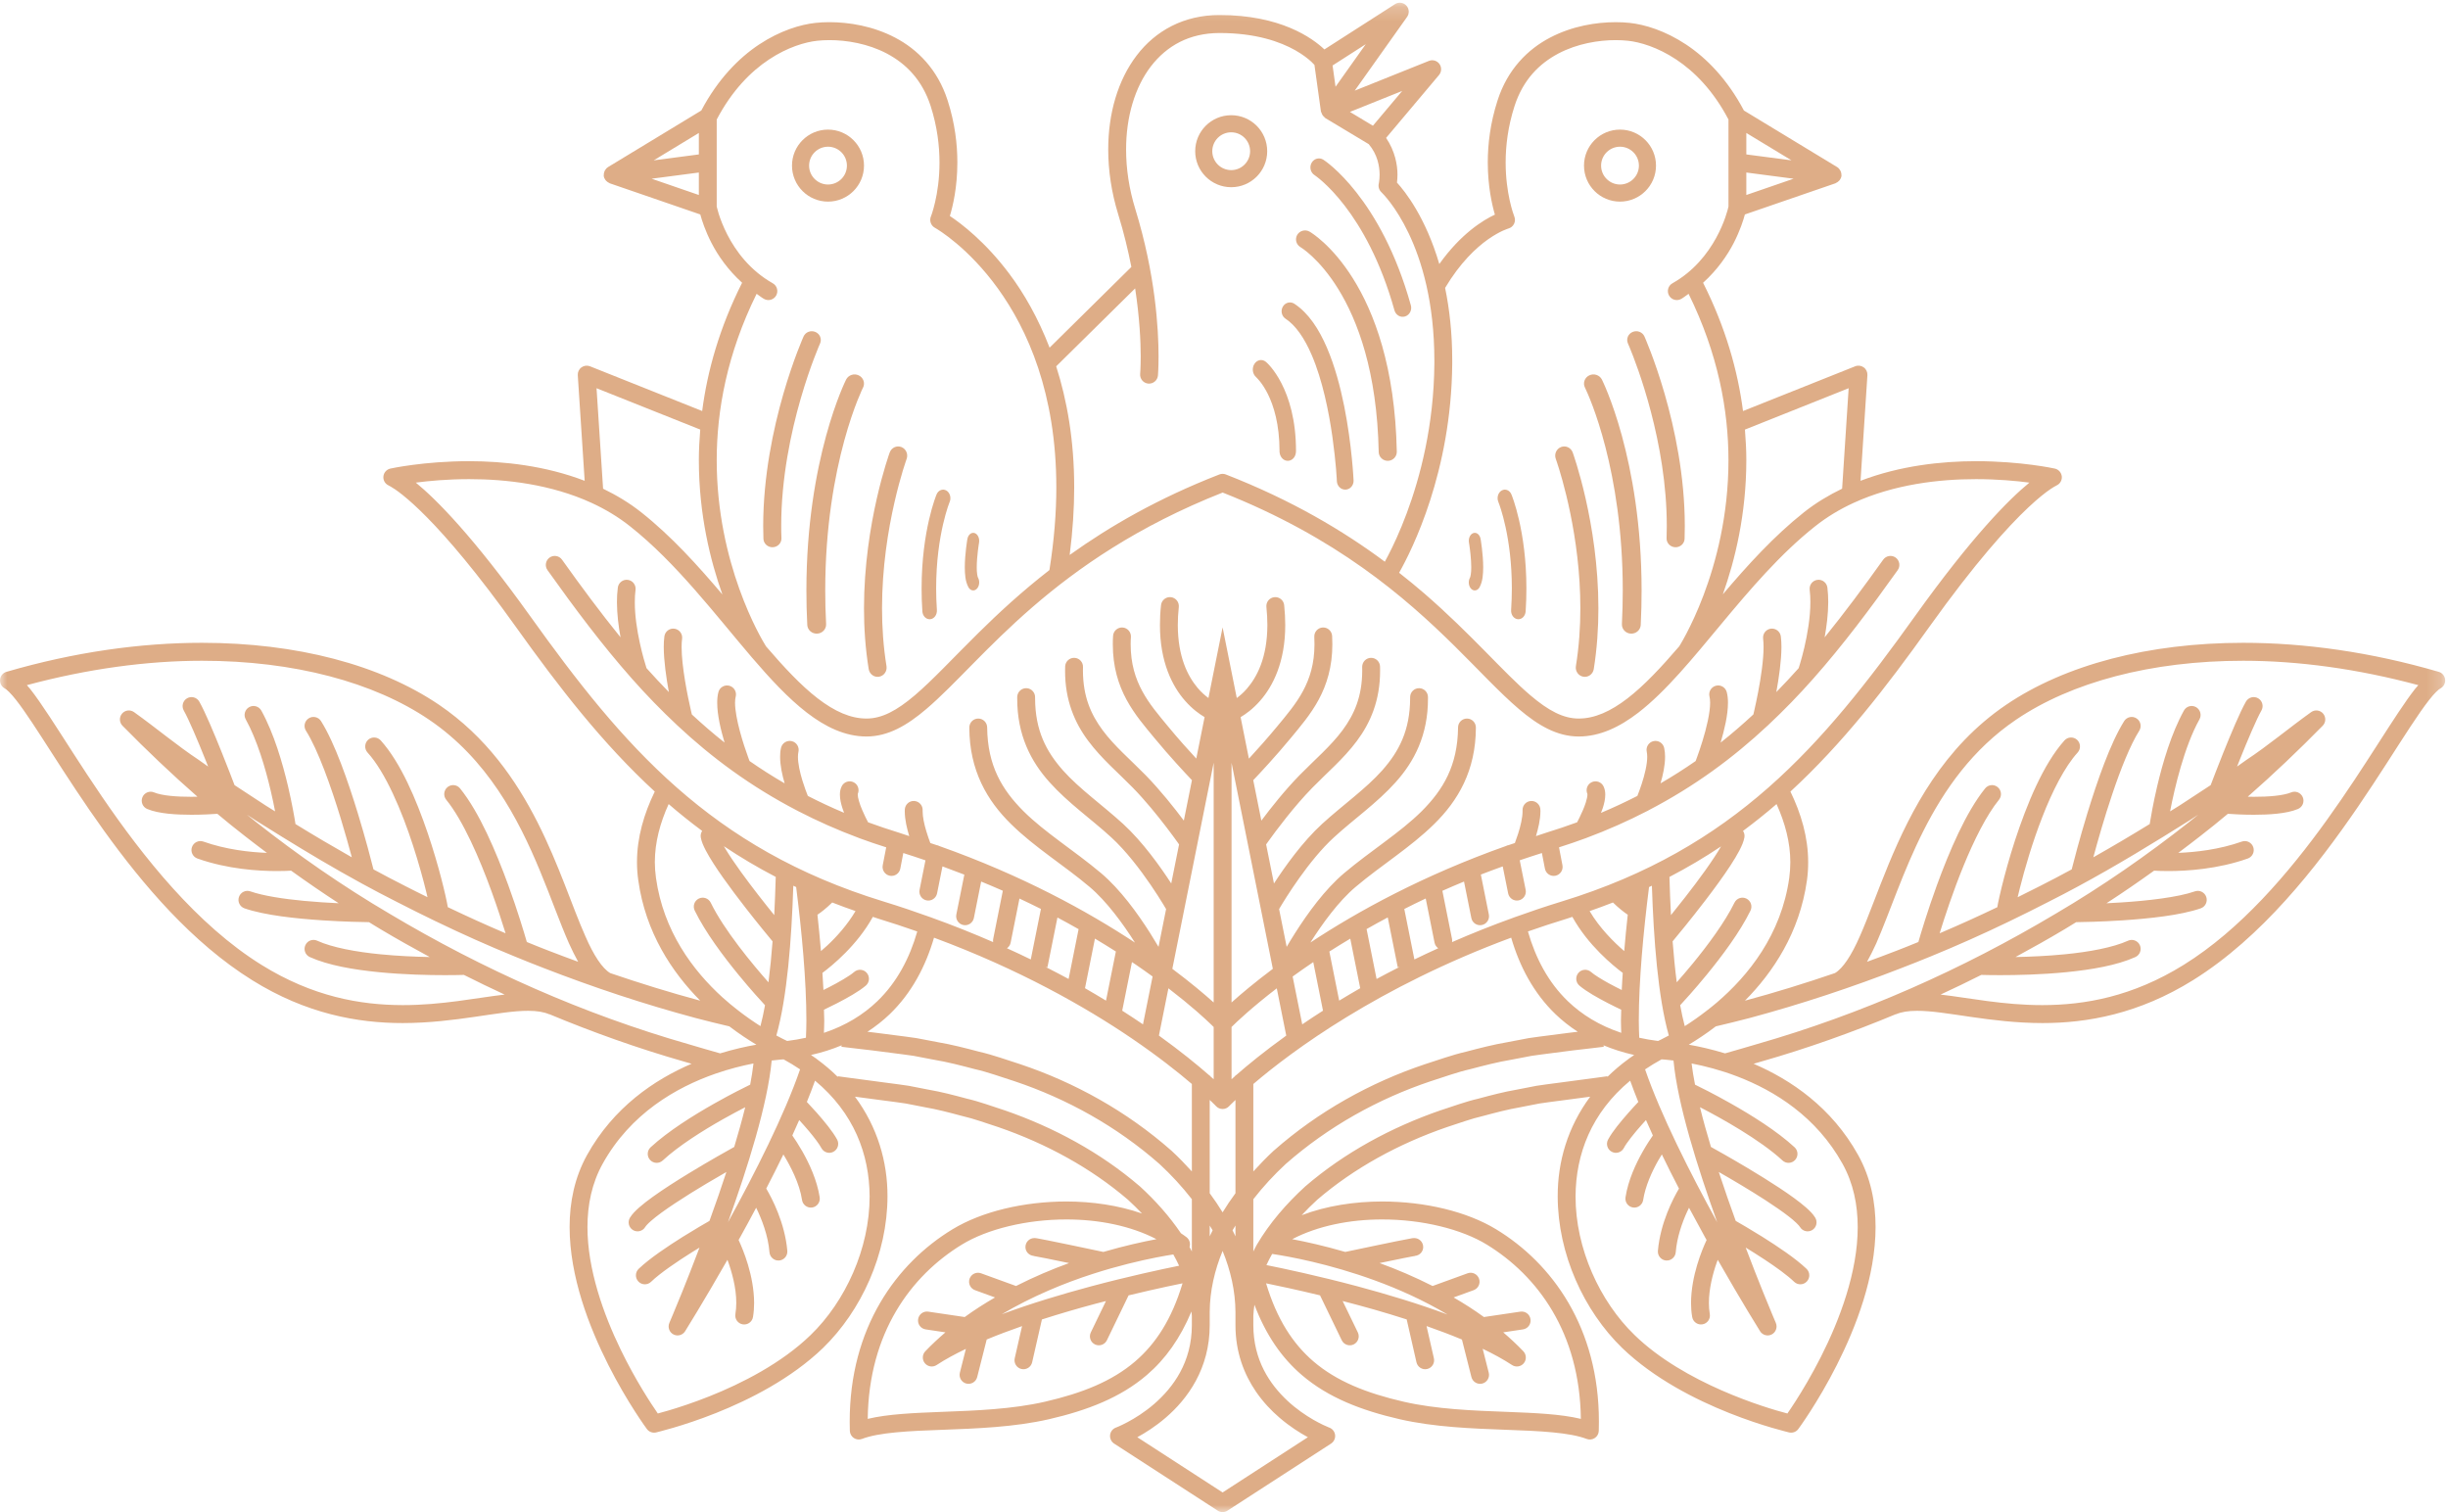 <?xml version="1.0" encoding="UTF-8"?>
<svg width="170px" height="105px" viewBox="0 0 170 105" version="1.1" xmlns="http://www.w3.org/2000/svg" xmlns:xlink="http://www.w3.org/1999/xlink">
    <!-- Generator: Sketch 52.6 (67491) - http://www.bohemiancoding.com/sketch -->
    <title>Group 49</title>
    <desc>Created with Sketch.</desc>
    <defs>
        <polygon id="path-1" points="0.001 0.189 169.805 0.189 169.805 105 0.001 105"></polygon>
        <polygon id="path-3" points="1 0.5 1.5 0.5 1.5 1 1 1"></polygon>
    </defs>
    <g id="Page-1" stroke="none" stroke-width="1" fill="none" fill-rule="evenodd">
        <g id="Desktop-HD-Copy" transform="translate(-57, -859)">
            <g id="Group-49" transform="translate(56, 859)">
                <path d="M144.501,64.499 L144.5,64.499 C144.5,64.499 144.5,64.501 144.499,64.501 L144.501,64.499 Z" id="Fill-1" fill="#DEAD87"></path>
                <g id="Group-5" transform="translate(1, 0)">
                    <mask id="mask-2" fill="white">
                        <use xlink:href="#path-1"></use>
                    </mask>
                    <g id="Clip-4"></g>
                    <path d="M161.614,56.904 C158.928,60.645 155.579,64.559 151.636,67.005 C148.089,69.205 144.786,69.791 141.834,69.794 C139.131,69.798 136.755,69.295 134.76,69.062 C135.713,68.622 136.656,68.168 137.59,67.696 C137.805,67.703 138.263,67.714 138.892,67.714 C140.056,67.714 141.773,67.678 143.509,67.506 C145.25,67.332 147,67.037 148.289,66.458 C148.602,66.317 148.742,65.948 148.602,65.634 C148.46,65.321 148.094,65.18 147.783,65.321 C146.735,65.797 145.06,66.103 143.389,66.265 C142.18,66.384 140.972,66.436 139.964,66.456 C141.114,65.832 142.255,65.195 143.376,64.525 C143.647,64.367 143.911,64.196 144.18,64.034 C144.59,64.029 145.871,64.008 147.391,63.909 C149.241,63.786 151.401,63.565 152.828,63.075 C153.152,62.961 153.323,62.607 153.212,62.282 C153.1,61.956 152.747,61.784 152.424,61.895 C151.247,62.309 149.108,62.551 147.31,62.664 C146.951,62.688 146.609,62.706 146.283,62.722 C147.404,61.995 148.506,61.237 149.591,60.458 C149.792,60.47 150.116,60.486 150.562,60.486 C151.849,60.485 153.992,60.359 156.097,59.615 C156.419,59.501 156.589,59.144 156.475,58.82 C156.362,58.496 156.007,58.325 155.685,58.438 C154.122,58.993 152.474,59.176 151.27,59.223 C151.787,58.832 152.307,58.443 152.816,58.042 C152.816,58.042 152.817,58.042 152.817,58.042 C152.818,58.04 152.821,58.039 152.822,58.038 L152.822,58.037 C153.465,57.542 154.091,57.029 154.713,56.51 C155.06,56.535 155.743,56.576 156.519,56.576 C157.038,56.576 157.597,56.558 158.124,56.502 C158.654,56.443 159.152,56.354 159.582,56.175 C159.897,56.043 160.048,55.677 159.915,55.359 C159.781,55.041 159.417,54.892 159.103,55.025 C158.867,55.126 158.457,55.213 157.993,55.262 C157.529,55.312 157.007,55.329 156.519,55.329 C156.368,55.329 156.236,55.324 156.095,55.322 C157.898,53.742 159.631,52.092 161.298,50.395 C161.524,50.165 161.538,49.799 161.329,49.552 C161.122,49.306 160.761,49.261 160.498,49.448 C158.933,50.567 157.506,51.776 155.976,52.785 L155.96,52.798 L155.351,53.229 C155.417,53.061 155.486,52.889 155.557,52.712 C156.076,51.416 156.705,49.931 157.043,49.338 C157.213,49.039 157.11,48.659 156.814,48.488 C156.517,48.317 156.138,48.421 155.968,48.72 C155.549,49.458 154.939,50.923 154.405,52.245 C154.006,53.243 153.662,54.141 153.518,54.519 L151.348,55.94 C151.132,56.075 150.916,56.206 150.7,56.342 C151.023,54.677 151.691,51.835 152.741,49.949 C152.908,49.649 152.798,49.269 152.501,49.101 C152.2,48.934 151.822,49.043 151.658,49.345 C150.781,50.936 150.19,52.961 149.802,54.606 C149.526,55.786 149.36,56.757 149.285,57.221 C147.991,58.017 146.687,58.786 145.37,59.531 C145.672,58.411 146.135,56.777 146.685,55.146 C147.26,53.428 147.939,51.719 148.56,50.741 C148.742,50.45 148.658,50.065 148.366,49.881 C148.078,49.696 147.695,49.782 147.511,50.073 C146.544,51.618 145.647,54.223 144.951,56.488 C144.414,58.249 144.018,59.774 143.868,60.369 C143.157,60.754 142.443,61.134 141.721,61.498 L141.715,61.501 C141.184,61.774 140.649,62.037 140.114,62.303 C140.159,62.111 140.208,61.901 140.267,61.676 C140.597,60.359 141.135,58.503 141.83,56.725 C142.52,54.948 143.384,53.24 144.282,52.254 C144.513,51.998 144.494,51.604 144.241,51.372 C143.988,51.142 143.596,51.16 143.366,51.415 C141.879,53.073 140.752,55.863 139.934,58.345 C139.532,59.583 139.216,60.74 138.999,61.627 C138.891,62.071 138.807,62.445 138.749,62.733 C138.731,62.835 138.717,62.913 138.703,62.994 C137.38,63.628 136.045,64.233 134.698,64.806 C135.049,63.667 135.63,61.899 136.351,60.138 C137.073,58.367 137.95,56.599 138.817,55.535 C139.033,55.268 138.994,54.875 138.728,54.658 C138.463,54.44 138.072,54.48 137.856,54.747 C136.509,56.417 135.364,59.13 134.51,61.46 C133.861,63.242 133.402,64.781 133.22,65.412 C132.692,65.625 132.169,65.842 131.639,66.043 L131.633,66.044 C130.978,66.3 130.315,66.543 129.655,66.785 C129.874,66.389 130.085,65.972 130.294,65.51 C132.169,61.229 133.953,54.068 140.007,49.974 C143.831,47.377 149.386,45.88 155.78,45.883 C159.597,45.883 163.717,46.441 167.94,47.576 C167.864,47.666 167.792,47.736 167.714,47.836 C166.313,49.623 164.305,53.159 161.614,56.904 Z M121.987,72.509 C121.403,72.675 120.416,72.978 119.795,73.145 C118.849,72.857 117.994,72.666 117.278,72.542 C117.834,72.208 118.47,71.793 119.154,71.27 C119.935,71.087 120.716,70.896 121.491,70.693 L121.495,70.692 C125.078,69.73 128.611,68.556 132.079,67.208 L132.074,67.209 C132.712,66.968 133.343,66.71 133.976,66.453 C133.998,66.443 134.024,66.438 134.045,66.426 C135.894,65.67 137.718,64.856 139.517,63.988 C139.525,63.984 139.532,63.98 139.54,63.976 C140.459,63.532 141.374,63.078 142.281,62.611 L142.276,62.613 C144.994,61.244 147.623,59.71 150.211,58.113 C150.217,58.108 150.227,58.104 150.235,58.098 C150.827,57.732 151.417,57.367 152.007,56.995 L152.015,56.99 L152.663,56.565 C152.462,56.725 152.266,56.894 152.061,57.051 L152.055,57.056 C149.101,59.386 145.997,61.542 142.749,63.451 L142.744,63.453 C136.26,67.322 129.284,70.42 121.987,72.509 Z M127.952,80.809 C128.702,82.158 129.007,83.651 129.008,85.206 C129.012,88.33 127.743,91.675 126.453,94.218 C125.809,95.488 125.165,96.562 124.683,97.313 C124.453,97.672 124.263,97.951 124.124,98.151 C122.605,97.758 116.966,96.064 113.512,92.705 C111.101,90.377 109.407,86.693 109.414,83.078 C109.426,80.143 110.512,77.274 113.206,75.04 C113.378,75.52 113.566,76.013 113.772,76.519 C113.594,76.708 113.348,76.972 113.083,77.273 C112.563,77.866 111.983,78.552 111.67,79.134 C111.508,79.437 111.622,79.817 111.925,79.977 C112.227,80.14 112.604,80.025 112.765,79.72 C112.955,79.351 113.517,78.654 114.01,78.102 C114.113,77.986 114.21,77.879 114.304,77.775 C114.46,78.13 114.618,78.485 114.783,78.845 C114.609,79.093 114.359,79.469 114.082,79.956 C113.603,80.805 113.069,81.934 112.883,83.136 C112.83,83.477 113.062,83.795 113.401,83.847 C113.739,83.899 114.056,83.667 114.109,83.327 C114.253,82.373 114.721,81.344 115.16,80.573 C115.246,80.424 115.325,80.294 115.406,80.164 C115.788,80.958 116.189,81.751 116.596,82.534 C116.197,83.209 115.302,84.905 115.132,86.855 C115.104,87.198 115.357,87.5 115.699,87.528 C116.04,87.557 116.341,87.301 116.37,86.958 C116.452,85.923 116.815,84.895 117.163,84.135 C117.209,84.035 117.25,83.954 117.294,83.866 C117.672,84.573 118.049,85.269 118.416,85.932 C118.45,85.992 118.481,86.046 118.514,86.105 C118.193,86.795 117.443,88.581 117.433,90.473 C117.433,90.796 117.456,91.124 117.514,91.454 C117.572,91.793 117.894,92.02 118.231,91.96 C118.569,91.902 118.795,91.579 118.735,91.24 C118.694,90.995 118.674,90.738 118.674,90.473 C118.674,89.496 118.941,88.454 119.218,87.668 C119.243,87.601 119.265,87.546 119.289,87.482 C120.936,90.373 122.223,92.434 122.228,92.439 C122.399,92.715 122.756,92.811 123.042,92.659 C123.328,92.508 123.449,92.159 123.321,91.859 C123.321,91.858 122.97,91.044 122.437,89.723 C122.093,88.874 121.673,87.809 121.227,86.63 C121.628,86.876 122.073,87.153 122.521,87.449 C123.328,87.979 124.133,88.561 124.596,89.009 C124.844,89.246 125.237,89.237 125.473,88.987 C125.71,88.738 125.701,88.343 125.453,88.106 C124.685,87.374 123.447,86.549 122.378,85.877 C121.532,85.348 120.807,84.932 120.537,84.779 C120.151,83.716 119.76,82.601 119.393,81.48 C119.383,81.446 119.373,81.414 119.36,81.382 C120.261,81.898 121.494,82.622 122.604,83.342 C123.21,83.735 123.774,84.125 124.21,84.463 C124.642,84.792 124.954,85.112 124.997,85.2 C125.173,85.496 125.554,85.592 125.849,85.415 C126.142,85.237 126.236,84.855 126.061,84.559 C125.9,84.295 125.684,84.083 125.412,83.842 C124.475,83.023 122.821,81.981 121.371,81.113 C120.177,80.4 119.145,79.825 118.816,79.643 C118.53,78.698 118.269,77.765 118.054,76.883 C119.513,77.635 122.234,79.146 123.784,80.583 C124.036,80.817 124.428,80.8 124.661,80.546 C124.892,80.293 124.877,79.899 124.624,79.666 C123.386,78.526 121.636,77.44 120.182,76.618 C119.014,75.958 118.053,75.482 117.71,75.317 C117.61,74.797 117.525,74.3 117.472,73.846 C118.376,74.023 119.475,74.298 120.647,74.748 C123.247,75.744 126.137,77.543 127.952,80.809 Z M111.62,74.734 C111.358,74.771 111.096,74.806 110.834,74.841 L108.06,75.21 L108.056,75.21 C107.618,75.271 107.165,75.322 106.7,75.397 L106.68,75.401 L105.35,75.66 C104.427,75.818 103.543,76.054 102.679,76.285 L102.679,76.286 C101.751,76.499 100.902,76.825 100.079,77.087 L100.064,77.09 C96.614,78.279 93.37,80.041 90.663,82.366 L90.65,82.377 C89.333,83.578 88.165,84.929 87.28,86.43 L87.28,86.431 C87.19,86.584 87.12,86.746 87.037,86.902 L87.037,83.272 C87.719,82.395 88.473,81.58 89.28,80.832 C92.251,78.22 95.712,76.3 99.354,75.079 C100.304,74.777 101.21,74.443 102.106,74.24 L102.126,74.235 C103.071,73.987 104,73.746 104.924,73.591 L104.938,73.589 L106.359,73.317 C106.82,73.246 107.297,73.192 107.786,73.126 L107.782,73.126 L109.225,72.94 L110.587,72.782 C110.847,72.752 111.109,72.722 111.372,72.688 L111.358,72.586 C112.016,72.862 112.726,73.086 113.486,73.258 C113.363,73.341 113.242,73.422 113.124,73.506 C113.105,73.52 113.089,73.533 113.072,73.549 C112.542,73.934 112.063,74.346 111.626,74.776 L111.62,74.734 Z M103.254,86.426 C106.78,88.59 109.708,92.538 109.782,98.525 C108.365,98.187 106.597,98.116 104.642,98.039 C102.296,97.952 99.735,97.854 97.478,97.334 C94.904,96.743 92.821,95.916 91.206,94.531 C89.772,93.296 88.671,91.599 87.922,89.113 C88.763,89.284 90.083,89.565 91.669,89.948 L93.177,93.067 C93.327,93.376 93.698,93.505 94.006,93.355 C94.315,93.204 94.442,92.831 94.294,92.522 L93.239,90.342 C93.955,90.526 94.693,90.725 95.451,90.94 C96.188,91.151 96.94,91.38 97.687,91.62 L98.365,94.594 C98.443,94.93 98.774,95.139 99.109,95.063 C99.443,94.986 99.652,94.652 99.576,94.316 L99.066,92.081 C99.915,92.377 100.74,92.69 101.524,93.017 C101.525,93.019 101.524,93.02 101.525,93.023 L102.182,95.623 C102.267,95.956 102.605,96.159 102.937,96.073 C103.269,95.988 103.47,95.649 103.385,95.316 L102.965,93.658 C103.722,94.021 104.41,94.397 105.001,94.786 C105.263,94.96 105.617,94.906 105.818,94.663 C106.019,94.42 106.006,94.062 105.789,93.833 C105.344,93.366 104.873,92.932 104.391,92.517 L105.762,92.312 C106.102,92.262 106.336,91.945 106.285,91.604 C106.236,91.263 105.919,91.028 105.582,91.079 L103.05,91.454 C102.368,90.956 101.662,90.51 100.946,90.094 L102.337,89.588 C102.66,89.471 102.827,89.115 102.71,88.79 C102.594,88.466 102.238,88.299 101.916,88.416 L99.487,89.298 C98.241,88.668 96.994,88.137 95.804,87.707 C95.822,87.702 95.842,87.698 95.863,87.694 C96.451,87.572 97.047,87.449 97.502,87.357 C97.732,87.311 97.927,87.274 98.065,87.248 L98.227,87.219 L98.263,87.214 L98.261,87.207 C98.581,87.18 98.833,86.92 98.833,86.593 C98.833,86.248 98.557,85.97 98.213,85.97 C98.098,85.973 98.092,85.979 98.029,85.988 C97.663,86.048 96.495,86.289 95.39,86.519 C94.536,86.698 93.738,86.866 93.421,86.933 C91.947,86.504 90.674,86.224 89.737,86.047 C91.513,85.12 93.749,84.675 95.985,84.678 C98.75,84.675 101.494,85.347 103.254,86.426 Z M88.854,98.443 C89.57,99.059 90.273,99.499 90.825,99.799 L84.903,103.635 L78.98,99.799 C79.532,99.499 80.236,99.059 80.952,98.443 C82.457,97.152 84.012,95.043 84.008,92.014 L84.008,91.096 C84.017,89.635 84.353,88.197 84.903,86.865 C85.454,88.204 85.791,89.651 85.796,91.121 L85.796,92.014 C85.794,93.907 86.402,95.441 87.224,96.641 C87.717,97.359 88.289,97.959 88.854,98.443 Z M78.837,94.531 C77.223,95.916 75.139,96.743 72.566,97.334 C70.31,97.854 67.746,97.952 65.401,98.039 C63.447,98.116 61.678,98.187 60.259,98.525 C60.334,92.538 63.26,88.59 66.791,86.426 C68.55,85.347 71.294,84.675 74.059,84.678 C76.293,84.675 78.529,85.12 80.308,86.047 C79.37,86.224 78.096,86.504 76.622,86.933 C76.281,86.86 75.37,86.668 74.432,86.472 C73.843,86.35 73.245,86.228 72.783,86.134 C72.552,86.088 72.352,86.049 72.203,86.022 L72.015,85.988 C71.953,85.979 71.945,85.973 71.831,85.97 C71.487,85.97 71.211,86.248 71.211,86.593 C71.211,86.92 71.464,87.18 71.782,87.207 L71.78,87.214 C71.839,87.22 72.212,87.291 72.673,87.384 C73.125,87.476 73.689,87.591 74.241,87.707 C73.051,88.137 71.803,88.668 70.558,89.298 L68.128,88.416 C67.806,88.299 67.45,88.466 67.333,88.79 C67.218,89.115 67.384,89.471 67.707,89.588 L69.098,90.094 C68.383,90.51 67.677,90.956 66.994,91.454 L64.462,91.079 C64.124,91.028 63.808,91.263 63.758,91.604 C63.708,91.945 63.942,92.262 64.282,92.312 L65.654,92.517 C65.171,92.932 64.701,93.366 64.256,93.833 C64.039,94.062 64.026,94.42 64.228,94.663 C64.429,94.906 64.782,94.96 65.045,94.786 C65.631,94.398 66.325,94.026 67.076,93.664 L66.658,95.316 C66.574,95.649 66.773,95.988 67.106,96.073 C67.437,96.159 67.777,95.956 67.86,95.623 L68.519,93.023 L68.519,93.015 C69.301,92.689 70.13,92.379 70.976,92.084 L70.467,94.316 C70.392,94.652 70.6,94.986 70.935,95.063 C71.268,95.139 71.602,94.93 71.677,94.594 L72.355,91.622 C73.608,91.221 74.87,90.852 76.066,90.534 C76.318,90.466 76.558,90.407 76.803,90.343 L75.751,92.522 C75.601,92.831 75.729,93.204 76.038,93.355 C76.347,93.505 76.718,93.376 76.868,93.067 L78.374,89.95 C79.379,89.707 80.293,89.5 81.034,89.34 C81.463,89.248 81.812,89.176 82.121,89.113 C81.372,91.6 80.272,93.296 78.837,94.531 Z M79.156,82.377 L79.141,82.366 C76.434,80.041 73.191,78.279 69.74,77.09 L69.727,77.087 C68.901,76.825 68.054,76.499 67.126,76.286 L67.126,76.285 C66.262,76.054 65.379,75.818 64.454,75.66 L63.126,75.401 L63.104,75.397 C62.641,75.322 62.186,75.271 61.749,75.21 L61.745,75.21 L58.973,74.841 C58.708,74.806 58.446,74.771 58.187,74.734 L58.18,74.78 C57.744,74.348 57.265,73.938 56.735,73.551 C56.719,73.533 56.697,73.519 56.678,73.504 C56.561,73.42 56.439,73.339 56.319,73.258 C57.08,73.086 57.789,72.862 58.446,72.586 L58.435,72.688 C58.697,72.722 58.957,72.752 59.219,72.782 L60.576,72.94 L62.023,73.126 L62.018,73.126 C62.51,73.192 62.986,73.246 63.447,73.317 L64.867,73.589 L64.881,73.591 C65.807,73.746 66.734,73.987 67.68,74.235 L67.699,74.24 C68.596,74.443 69.503,74.777 70.453,75.079 C74.097,76.3 77.558,78.22 80.526,80.833 C81.335,81.581 82.086,82.395 82.768,83.271 L82.768,86.902 C82.712,86.796 82.664,86.688 82.604,86.584 C82.607,86.579 82.612,86.577 82.613,86.572 C82.683,86.329 82.597,86.068 82.401,85.912 C82.276,85.812 82.139,85.729 82.009,85.637 C81.204,84.452 80.234,83.361 79.156,82.377 Z M56.292,92.705 C54.278,94.659 51.514,96.064 49.261,96.96 C48.134,97.409 47.133,97.733 46.418,97.945 C46.113,98.035 45.871,98.101 45.681,98.151 C45.217,97.481 44.137,95.847 43.11,93.731 C41.906,91.257 40.793,88.133 40.796,85.205 C40.797,83.651 41.103,82.158 41.852,80.809 C43.787,77.326 46.95,75.509 49.672,74.56 C50.647,74.22 51.557,73.996 52.325,73.846 C52.271,74.305 52.198,74.791 52.096,75.317 C51.755,75.482 50.792,75.957 49.623,76.618 C48.169,77.44 46.421,78.526 45.182,79.666 C44.93,79.899 44.913,80.293 45.146,80.546 C45.377,80.8 45.77,80.817 46.023,80.583 C47.118,79.568 48.819,78.498 50.23,77.704 C50.814,77.375 51.323,77.107 51.751,76.886 C51.534,77.766 51.272,78.698 50.988,79.643 C50.599,79.859 49.244,80.615 47.803,81.494 C46.952,82.014 46.074,82.574 45.35,83.094 C44.986,83.354 44.662,83.605 44.392,83.842 C44.121,84.083 43.907,84.295 43.745,84.559 C43.568,84.855 43.663,85.237 43.957,85.415 C44.251,85.592 44.632,85.496 44.809,85.2 C44.836,85.148 44.986,84.973 45.208,84.781 C45.999,84.083 47.647,83.031 49.067,82.185 C49.577,81.88 50.034,81.616 50.443,81.382 C50.09,82.467 49.715,83.546 49.34,84.577 C49.317,84.646 49.292,84.71 49.267,84.779 C48.997,84.932 48.272,85.35 47.427,85.877 C46.357,86.549 45.121,87.374 44.353,88.106 C44.105,88.344 44.096,88.739 44.333,88.989 C44.57,89.237 44.963,89.247 45.211,89.009 C45.83,88.409 47.047,87.583 48.083,86.936 C48.257,86.827 48.415,86.731 48.577,86.633 C48.132,87.808 47.711,88.876 47.369,89.723 C46.835,91.044 46.484,91.858 46.484,91.859 C46.355,92.159 46.476,92.508 46.763,92.659 C47.051,92.811 47.405,92.715 47.578,92.439 C47.582,92.434 48.87,90.372 50.518,87.48 C50.812,88.284 51.135,89.411 51.13,90.473 C51.13,90.737 51.11,90.995 51.069,91.245 C51.012,91.585 51.241,91.906 51.579,91.962 C51.918,92.018 52.237,91.788 52.292,91.448 C52.346,91.124 52.369,90.797 52.369,90.473 C52.361,88.58 51.612,86.794 51.292,86.104 C51.324,86.046 51.357,85.991 51.389,85.932 C51.758,85.269 52.134,84.572 52.511,83.863 C52.889,84.639 53.345,85.787 53.436,86.958 C53.466,87.301 53.767,87.557 54.108,87.528 C54.45,87.5 54.703,87.198 54.675,86.855 C54.504,84.903 53.606,83.206 53.212,82.533 C53.616,81.749 54.016,80.958 54.401,80.164 C54.888,80.959 55.529,82.181 55.697,83.327 C55.749,83.667 56.066,83.899 56.405,83.847 C56.742,83.795 56.975,83.477 56.923,83.136 C56.735,81.934 56.202,80.805 55.723,79.956 C55.445,79.469 55.196,79.093 55.022,78.845 C55.187,78.485 55.345,78.13 55.5,77.776 C55.711,78.007 55.939,78.261 56.17,78.537 C56.544,78.977 56.897,79.449 57.041,79.72 C57.201,80.025 57.579,80.14 57.88,79.977 C58.182,79.817 58.297,79.437 58.136,79.134 C57.82,78.552 57.243,77.866 56.724,77.273 C56.457,76.973 56.212,76.709 56.032,76.519 C56.238,76.013 56.427,75.522 56.599,75.04 C59.291,77.275 60.378,80.143 60.39,83.078 C60.395,86.694 58.703,90.377 56.292,92.705 Z M27.06,63.453 L27.057,63.451 C23.808,61.542 20.703,59.386 17.749,57.056 L17.745,57.053 C17.54,56.894 17.344,56.726 17.141,56.566 L17.791,56.99 L17.799,56.995 C18.387,57.368 18.981,57.734 19.573,58.099 C19.579,58.104 19.584,58.106 19.59,58.11 C21.395,59.224 23.219,60.309 25.081,61.325 L25.081,61.326 C25.889,61.767 26.703,62.197 27.526,62.612 C28.435,63.08 29.349,63.534 30.267,63.978 C30.274,63.98 30.28,63.984 30.287,63.986 C32.087,64.856 33.911,65.67 35.76,66.424 C35.784,66.438 35.807,66.443 35.832,66.453 C36.463,66.71 37.093,66.968 37.729,67.209 L37.724,67.208 C41.193,68.556 44.727,69.73 48.312,70.692 C49.088,70.896 49.869,71.087 50.649,71.27 C51.334,71.793 51.971,72.207 52.526,72.542 C51.811,72.666 50.955,72.857 50.01,73.145 C49.39,72.978 48.402,72.675 47.814,72.508 C40.521,70.42 33.546,67.322 27.06,63.453 Z M27.97,69.794 C25.015,69.791 21.712,69.205 18.168,67.005 C13.664,64.21 9.935,59.496 7.081,55.318 C5.653,53.229 4.442,51.278 3.443,49.76 C2.943,49 2.496,48.349 2.091,47.836 C2.012,47.736 1.941,47.666 1.866,47.576 C6.087,46.441 10.207,45.883 14.025,45.883 C20.416,45.88 25.971,47.377 29.797,49.974 C33.829,52.707 35.975,56.791 37.506,60.49 C38.273,62.338 38.881,64.081 39.514,65.51 C39.721,65.972 39.932,66.389 40.15,66.785 C39.49,66.543 38.83,66.3 38.172,66.044 L38.167,66.043 C37.636,65.842 37.111,65.625 36.585,65.412 C36.404,64.781 35.945,63.242 35.296,61.46 C34.442,59.13 33.297,56.417 31.949,54.747 C31.734,54.48 31.343,54.44 31.077,54.658 C30.812,54.875 30.772,55.268 30.989,55.535 C32.15,56.957 33.308,59.618 34.131,61.889 C34.54,63.015 34.874,64.049 35.109,64.806 C33.76,64.233 32.425,63.627 31.099,62.992 C30.959,62.184 30.478,60.144 29.712,57.877 C28.908,55.519 27.835,52.97 26.44,51.415 C26.209,51.16 25.817,51.142 25.563,51.372 C25.311,51.604 25.292,51.998 25.522,52.254 C26.765,53.613 27.913,56.329 28.688,58.732 C29.079,59.936 29.39,61.066 29.598,61.924 C29.633,62.061 29.659,62.178 29.687,62.3 C29.155,62.036 28.62,61.774 28.09,61.501 L28.087,61.498 C27.364,61.134 26.648,60.754 25.936,60.369 C25.786,59.773 25.391,58.249 24.854,56.488 C24.16,54.223 23.261,51.618 22.294,50.073 C22.111,49.782 21.727,49.696 21.438,49.881 C21.149,50.065 21.062,50.45 21.247,50.741 C22.078,52.05 22.995,54.637 23.668,56.852 C23.978,57.871 24.24,58.806 24.433,59.531 C23.119,58.786 21.814,58.018 20.52,57.222 C20.447,56.758 20.28,55.787 20.004,54.606 C19.615,52.961 19.027,50.936 18.15,49.345 C17.982,49.043 17.604,48.934 17.305,49.101 C17.006,49.269 16.898,49.649 17.064,49.949 C17.843,51.354 18.425,53.308 18.796,54.893 C18.923,55.43 19.023,55.92 19.104,56.342 C18.888,56.206 18.673,56.075 18.459,55.94 L16.288,54.519 C16.146,54.142 15.801,53.244 15.399,52.245 C14.868,50.923 14.257,49.458 13.84,48.72 C13.669,48.421 13.29,48.317 12.993,48.487 C12.696,48.658 12.592,49.039 12.762,49.338 C13.101,49.931 13.73,51.416 14.248,52.712 C14.32,52.889 14.389,53.061 14.454,53.229 L13.845,52.798 L13.828,52.785 C12.299,51.776 10.873,50.567 9.307,49.448 C9.044,49.261 8.683,49.306 8.475,49.553 C8.266,49.8 8.281,50.164 8.506,50.395 C10.175,52.092 11.907,53.742 13.711,55.322 C13.57,55.324 13.436,55.329 13.287,55.329 C12.795,55.329 12.274,55.312 11.809,55.262 C11.346,55.215 10.935,55.126 10.704,55.025 C10.387,54.892 10.023,55.041 9.89,55.358 C9.758,55.676 9.907,56.041 10.222,56.175 C10.654,56.354 11.147,56.443 11.679,56.502 C12.207,56.558 12.767,56.576 13.287,56.576 C14.063,56.576 14.745,56.535 15.093,56.51 C15.714,57.029 16.342,57.542 16.983,58.037 L16.983,58.038 C17.493,58.439 18.016,58.83 18.536,59.223 C17.331,59.176 15.683,58.993 14.123,58.438 C13.799,58.325 13.446,58.496 13.331,58.82 C13.217,59.144 13.387,59.501 13.711,59.615 C15.812,60.359 17.956,60.485 19.243,60.486 C19.688,60.486 20.013,60.47 20.216,60.458 C21.299,61.237 22.4,61.994 23.52,62.721 C22.786,62.686 21.952,62.636 21.103,62.555 C19.693,62.423 18.261,62.203 17.384,61.895 C17.059,61.784 16.707,61.956 16.595,62.282 C16.482,62.607 16.654,62.961 16.978,63.075 C18.405,63.565 20.563,63.786 22.415,63.909 C23.936,64.008 25.214,64.029 25.625,64.034 C25.894,64.196 26.157,64.367 26.429,64.525 C27.551,65.195 28.692,65.832 29.842,66.456 C28.832,66.436 27.625,66.384 26.414,66.265 C24.741,66.103 23.07,65.797 22.025,65.321 C21.712,65.18 21.345,65.319 21.205,65.634 C21.063,65.948 21.203,66.317 21.516,66.458 C22.805,67.037 24.553,67.332 26.292,67.506 C28.031,67.678 29.748,67.714 30.912,67.714 C31.542,67.714 32,67.703 32.216,67.696 C33.151,68.168 34.094,68.622 35.044,69.062 C33.05,69.295 30.673,69.798 27.97,69.794 Z M45.475,59.865 C45.475,58.487 45.844,57.134 46.434,55.834 C47.18,56.48 47.957,57.1 48.763,57.699 C48.678,57.826 48.638,57.984 48.665,58.148 C48.72,58.452 48.845,58.729 49.011,59.052 C49.59,60.155 50.756,61.728 51.796,63.065 C52.653,64.166 53.41,65.079 53.65,65.367 C53.577,66.353 53.48,67.311 53.366,68.211 C52.274,66.976 50.285,64.59 49.356,62.681 C49.205,62.373 48.833,62.245 48.526,62.398 C48.219,62.55 48.093,62.923 48.245,63.232 C48.987,64.745 50.225,66.393 51.286,67.688 C52.14,68.731 52.869,69.526 53.126,69.801 C53.032,70.33 52.924,70.807 52.809,71.253 C52.326,70.947 51.789,70.576 51.226,70.137 L51.229,70.128 C51.223,70.128 51.217,70.126 51.21,70.124 C50.87,69.859 50.527,69.578 50.179,69.263 C48.114,67.388 46.069,64.66 45.553,60.956 C45.502,60.588 45.476,60.225 45.475,59.865 Z M36.83,42.8 C32.844,37.228 30.297,34.675 28.876,33.512 C29.803,33.392 31.088,33.271 32.582,33.271 C35.151,33.269 38.277,33.633 41.076,34.917 C41.079,34.919 41.081,34.92 41.084,34.921 C42.027,35.354 42.93,35.89 43.764,36.554 C46.96,39.081 49.656,42.66 52.21,45.647 C53.492,47.141 54.738,48.488 56.032,49.486 C57.322,50.479 58.688,51.14 60.173,51.142 C61.694,51.139 63.002,50.361 64.331,49.231 C66.33,47.525 68.497,44.929 71.693,42.162 C74.848,39.432 78.996,36.536 84.906,34.202 C92.808,37.325 97.553,41.45 100.997,44.845 C102.735,46.561 104.139,48.093 105.474,49.231 C106.802,50.361 108.111,51.139 109.632,51.142 C111.119,51.14 112.482,50.479 113.773,49.486 C115.711,47.989 117.555,45.707 119.543,43.321 C121.527,40.936 123.645,38.449 126.04,36.554 C126.874,35.89 127.777,35.354 128.719,34.921 C128.723,34.92 128.727,34.919 128.73,34.916 C131.53,33.633 134.653,33.269 137.223,33.271 C138.711,33.271 140.004,33.391 140.931,33.512 C139.511,34.674 136.964,37.227 132.974,42.8 C126.543,51.786 120.456,58.923 108.444,62.601 C107.321,62.945 106.247,63.309 105.202,63.685 C105.2,63.685 105.196,63.685 105.192,63.685 C105.18,63.687 105.171,63.697 105.159,63.701 C103.632,64.249 102.194,64.826 100.837,65.419 C100.847,65.351 100.852,65.282 100.837,65.212 L100.165,61.858 C100.652,61.639 101.158,61.426 101.668,61.214 L102.177,63.746 C102.243,64.084 102.57,64.302 102.906,64.233 C103.243,64.166 103.46,63.837 103.392,63.5 L102.837,60.729 C103.327,60.536 103.845,60.35 104.356,60.163 L104.732,62.033 C104.8,62.371 105.128,62.591 105.463,62.522 C105.799,62.454 106.016,62.126 105.949,61.788 L105.537,59.738 C106.038,59.566 106.555,59.398 107.076,59.233 L107.286,60.318 C107.351,60.655 107.676,60.877 108.013,60.811 C108.349,60.746 108.569,60.419 108.503,60.081 L108.265,58.838 C108.894,58.638 109.513,58.429 110.11,58.207 C110.122,58.205 110.132,58.199 110.143,58.195 C111.652,57.633 113.057,57.005 114.383,56.321 C114.424,56.307 114.458,56.283 114.494,56.261 C117.662,54.613 120.349,52.632 122.752,50.386 C122.77,50.366 122.795,50.352 122.811,50.33 C123.897,49.313 124.93,48.248 125.916,47.132 C125.919,47.13 125.92,47.129 125.921,47.127 C127.985,44.795 129.883,42.263 131.785,39.589 C131.985,39.31 131.919,38.919 131.643,38.718 C131.363,38.519 130.978,38.584 130.777,38.863 C129.429,40.755 128.091,42.554 126.711,44.258 C126.849,43.493 126.958,42.645 126.961,41.81 C126.961,41.469 126.942,41.133 126.903,40.806 C126.862,40.464 126.551,40.221 126.213,40.264 C125.871,40.305 125.631,40.615 125.672,40.957 C125.705,41.229 125.72,41.516 125.72,41.81 C125.721,42.885 125.509,44.075 125.296,44.984 C125.189,45.439 125.081,45.824 125,46.095 C124.962,46.224 124.931,46.326 124.907,46.397 C124.402,46.965 123.883,47.516 123.355,48.058 C123.537,47.069 123.707,45.893 123.711,44.925 C123.711,44.667 123.697,44.424 123.67,44.197 C123.628,43.855 123.318,43.612 122.976,43.654 C122.638,43.698 122.397,44.008 122.439,44.351 C122.458,44.515 122.47,44.711 122.47,44.925 C122.471,45.82 122.285,47.06 122.094,48.054 C121.999,48.552 121.903,48.992 121.832,49.306 C121.803,49.436 121.78,49.529 121.762,49.61 C121.031,50.287 120.277,50.942 119.488,51.566 C119.748,50.679 119.996,49.666 119.998,48.798 C119.998,48.542 119.976,48.298 119.915,48.065 C119.831,47.732 119.493,47.53 119.162,47.616 C118.829,47.702 118.63,48.041 118.716,48.374 C118.74,48.474 118.759,48.621 118.759,48.798 C118.762,49.486 118.501,50.582 118.226,51.461 C118.091,51.904 117.953,52.299 117.85,52.581 C117.811,52.694 117.781,52.773 117.754,52.845 C116.974,53.386 116.164,53.905 115.315,54.395 C115.483,53.818 115.628,53.171 115.63,52.552 C115.63,52.341 115.612,52.136 115.568,51.937 C115.494,51.601 115.163,51.389 114.829,51.463 C114.494,51.538 114.283,51.871 114.359,52.207 C114.378,52.299 114.39,52.417 114.39,52.552 C114.394,53.071 114.206,53.834 114.007,54.434 C113.909,54.737 113.81,55.003 113.736,55.19 L113.705,55.269 C112.893,55.683 112.054,56.078 111.174,56.447 C111.218,56.331 111.27,56.223 111.307,56.104 C111.401,55.802 111.476,55.501 111.477,55.181 C111.477,54.998 111.451,54.804 111.358,54.607 C111.209,54.297 110.838,54.167 110.529,54.317 C110.226,54.463 110.1,54.825 110.236,55.131 L110.234,55.132 L110.235,55.138 L110.238,55.181 C110.239,55.281 110.199,55.494 110.125,55.725 C110.014,56.075 109.834,56.478 109.683,56.783 C109.621,56.913 109.569,57.012 109.523,57.099 C108.828,57.353 108.112,57.596 107.371,57.823 C107.128,57.898 106.903,57.981 106.664,58.058 C106.82,57.532 106.97,56.932 106.974,56.346 L106.972,56.242 C106.972,55.898 106.694,55.619 106.352,55.619 C106.009,55.619 105.733,55.898 105.733,56.242 L105.733,56.346 C105.737,56.76 105.586,57.398 105.422,57.902 C105.34,58.155 105.26,58.378 105.2,58.537 L105.197,58.54 C105.042,58.594 104.874,58.644 104.721,58.698 C104.713,58.7 104.704,58.696 104.696,58.698 C104.657,58.706 104.628,58.728 104.594,58.741 C98.813,60.789 94.292,63.276 90.998,65.449 C91.834,64.134 92.961,62.575 94.146,61.581 C95.917,60.082 97.949,58.846 99.596,57.221 C101.245,55.605 102.485,53.517 102.492,50.523 C102.494,50.179 102.219,49.898 101.877,49.896 C101.535,49.893 101.255,50.17 101.254,50.514 C101.225,53.168 100.221,54.837 98.726,56.333 C97.228,57.82 95.217,59.052 93.348,60.626 C91.995,61.77 90.812,63.416 89.941,64.784 C89.722,65.127 89.526,65.453 89.352,65.748 L88.826,63.126 C89.247,62.405 90.894,59.731 92.641,58.14 C94.024,56.871 95.621,55.767 96.916,54.322 C98.21,52.884 99.175,51.043 99.165,48.488 L99.165,48.426 C99.174,48.081 98.903,47.796 98.561,47.787 C98.217,47.78 97.934,48.051 97.927,48.396 L97.926,48.488 C97.917,50.734 97.145,52.185 95.992,53.49 C94.838,54.788 93.274,55.879 91.806,57.217 C90.452,58.461 89.236,60.167 88.47,61.348 L87.925,58.636 C87.965,58.579 88,58.532 88.056,58.453 C88.595,57.699 89.852,56.008 91.143,54.692 C92.143,53.666 93.297,52.699 94.229,51.45 C95.161,50.204 95.845,48.641 95.84,46.566 L95.837,46.298 C95.835,45.954 95.554,45.677 95.212,45.68 C94.871,45.682 94.594,45.963 94.596,46.307 L94.599,46.566 C94.593,48.373 94.047,49.603 93.235,50.704 C92.422,51.801 91.318,52.738 90.258,53.817 C89.223,54.875 88.254,56.102 87.594,56.983 L87.031,54.176 C87.49,53.694 88.582,52.528 89.655,51.229 C90.292,50.453 91.008,49.63 91.57,48.594 C92.132,47.559 92.527,46.304 92.524,44.737 C92.524,44.546 92.517,44.356 92.509,44.166 C92.493,43.823 92.203,43.556 91.86,43.572 C91.519,43.588 91.255,43.88 91.271,44.223 C91.277,44.404 91.283,44.575 91.283,44.737 C91.281,46.1 90.957,47.11 90.479,47.998 C90,48.884 89.352,49.644 88.7,50.433 C88.018,51.258 87.321,52.037 86.794,52.608 C86.771,52.633 86.753,52.652 86.729,52.677 L86.153,49.797 C86.505,49.59 87.003,49.237 87.508,48.661 C88.397,47.654 89.257,45.964 89.253,43.396 C89.253,42.962 89.228,42.506 89.179,42.023 C89.144,41.68 88.839,41.431 88.499,41.467 C88.157,41.502 87.91,41.807 87.945,42.149 C87.99,42.596 88.012,43.011 88.012,43.396 C88.007,45.69 87.278,47.031 86.577,47.837 C86.331,48.119 86.1,48.312 85.887,48.47 L84.903,43.565 L83.919,48.469 C83.687,48.296 83.428,48.078 83.162,47.76 C82.483,46.945 81.795,45.617 81.792,43.395 C81.793,43.007 81.812,42.594 81.861,42.154 C81.897,41.811 81.651,41.504 81.31,41.467 C80.971,41.43 80.665,41.676 80.627,42.018 C80.573,42.505 80.551,42.962 80.552,43.395 C80.547,45.963 81.407,47.652 82.297,48.661 C82.801,49.236 83.299,49.589 83.652,49.796 L83.075,52.674 C82.54,52.098 81.819,51.296 81.107,50.432 C80.455,49.644 79.805,48.884 79.326,47.997 C78.846,47.109 78.521,46.097 78.518,44.733 C78.518,44.568 78.523,44.404 78.536,44.238 C78.558,43.894 78.3,43.597 77.959,43.573 C77.617,43.55 77.321,43.808 77.297,44.151 C77.282,44.354 77.279,44.548 77.279,44.733 C77.276,46.303 77.672,47.558 78.235,48.594 C78.797,49.63 79.513,50.453 80.153,51.229 C81.223,52.527 82.314,53.692 82.774,54.174 L82.211,56.982 C81.551,56.101 80.581,54.875 79.548,53.817 C78.487,52.738 77.382,51.8 76.569,50.703 C75.757,49.603 75.21,48.373 75.204,46.566 L75.208,46.328 C75.223,45.984 74.956,45.693 74.614,45.68 C74.272,45.666 73.983,45.933 73.969,46.277 L73.964,46.566 C73.957,48.641 74.641,50.204 75.575,51.45 C76.507,52.699 77.663,53.666 78.663,54.692 C79.522,55.569 80.368,56.614 80.995,57.434 C81.31,57.846 81.57,58.201 81.75,58.452 C81.807,58.532 81.839,58.579 81.88,58.635 L81.336,61.346 C80.569,60.167 79.353,58.461 78,57.217 C76.532,55.879 74.968,54.788 73.813,53.49 C72.66,52.185 71.887,50.735 71.881,48.49 L71.881,48.454 L71.881,48.453 C71.902,48.11 71.645,47.812 71.304,47.788 C70.961,47.765 70.666,48.024 70.641,48.368 L70.64,48.49 C70.631,51.046 71.594,52.885 72.89,54.323 C74.184,55.767 75.781,56.871 77.164,58.14 C78.182,59.068 79.177,60.374 79.904,61.439 C80.268,61.972 80.568,62.446 80.775,62.785 C80.864,62.93 80.927,63.036 80.979,63.126 L80.453,65.748 C80.279,65.453 80.082,65.127 79.865,64.784 C78.994,63.416 77.81,61.77 76.458,60.626 C74.587,59.052 72.576,57.82 71.08,56.333 C69.584,54.837 68.581,53.168 68.553,50.514 C68.55,50.17 68.271,49.893 67.93,49.896 C67.587,49.898 67.312,50.179 67.314,50.523 C67.322,53.517 68.561,55.605 70.209,57.221 C71.856,58.846 73.89,60.082 75.661,61.581 C76.839,62.571 77.987,64.142 78.817,65.454 C75.523,63.281 71.001,60.791 65.212,58.742 C65.179,58.728 65.148,58.706 65.109,58.698 C65.102,58.696 65.092,58.699 65.083,58.698 C64.929,58.644 64.763,58.594 64.607,58.54 C64.532,58.343 64.423,58.044 64.324,57.707 C64.182,57.244 64.07,56.706 64.072,56.346 L64.072,56.286 C64.096,55.943 63.839,55.645 63.497,55.62 C63.155,55.595 62.86,55.854 62.835,56.197 L62.831,56.346 C62.834,56.932 62.984,57.532 63.141,58.057 C62.901,57.981 62.679,57.898 62.434,57.823 C61.694,57.596 60.977,57.353 60.284,57.099 C60.182,56.908 60.027,56.603 59.887,56.271 C59.699,55.852 59.559,55.363 59.566,55.181 L59.57,55.132 L59.566,55.131 C59.699,54.832 59.585,54.478 59.292,54.325 C58.988,54.166 58.613,54.284 58.456,54.591 C58.347,54.804 58.328,55.005 58.327,55.181 C58.328,55.501 58.402,55.802 58.497,56.104 C58.534,56.216 58.574,56.329 58.616,56.44 C57.741,56.074 56.907,55.681 56.101,55.269 C56.01,55.041 55.86,54.652 55.723,54.202 C55.552,53.648 55.411,53.005 55.413,52.552 C55.413,52.412 55.427,52.298 55.445,52.219 C55.526,51.885 55.323,51.547 54.988,51.466 C54.656,51.385 54.32,51.591 54.239,51.925 C54.188,52.137 54.174,52.346 54.174,52.552 C54.176,53.169 54.321,53.818 54.489,54.395 C53.64,53.904 52.83,53.386 52.05,52.844 C52.024,52.772 51.993,52.694 51.954,52.581 C51.8,52.157 51.568,51.48 51.379,50.77 C51.188,50.063 51.044,49.311 51.045,48.798 C51.045,48.618 51.063,48.473 51.089,48.384 C51.178,48.053 50.984,47.71 50.654,47.619 C50.323,47.528 49.982,47.723 49.891,48.055 C49.826,48.3 49.806,48.545 49.806,48.798 C49.808,49.666 50.056,50.679 50.316,51.564 C49.528,50.942 48.776,50.287 48.046,49.612 C48.026,49.53 48.003,49.437 47.974,49.306 C47.758,48.371 47.331,46.277 47.334,44.928 C47.334,44.708 47.345,44.514 47.367,44.36 C47.414,44.018 47.176,43.704 46.837,43.656 C46.497,43.608 46.186,43.846 46.138,44.187 C46.105,44.425 46.094,44.672 46.094,44.928 C46.098,45.895 46.268,47.07 46.449,48.058 C45.923,47.516 45.403,46.964 44.896,46.395 C44.73,45.882 44.079,43.688 44.084,41.814 C44.084,41.516 44.099,41.23 44.134,40.964 C44.178,40.624 43.941,40.31 43.601,40.265 C43.263,40.219 42.95,40.458 42.905,40.799 C42.86,41.134 42.843,41.474 42.843,41.814 C42.846,42.648 42.954,43.493 43.093,44.255 C41.713,42.553 40.377,40.754 39.029,38.863 C38.829,38.583 38.442,38.519 38.164,38.718 C37.885,38.919 37.82,39.31 38.02,39.589 C39.923,42.263 41.821,44.795 43.883,47.126 C43.885,47.129 43.887,47.13 43.888,47.132 C44.877,48.25 45.911,49.315 46.995,50.331 C47.001,50.34 47.01,50.345 47.016,50.352 C49.428,52.612 52.129,54.605 55.31,56.262 C55.347,56.283 55.383,56.307 55.422,56.321 C56.748,57.005 58.156,57.635 59.666,58.196 C59.677,58.2 59.686,58.205 59.697,58.209 C60.294,58.431 60.911,58.638 61.542,58.838 L61.301,60.081 C61.235,60.419 61.456,60.746 61.794,60.811 C62.129,60.877 62.455,60.655 62.521,60.318 L62.729,59.234 C63.249,59.398 63.766,59.568 64.268,59.741 L63.859,61.788 C63.79,62.126 64.009,62.454 64.343,62.522 C64.68,62.591 65.006,62.371 65.075,62.033 L65.449,60.162 C65.963,60.351 66.473,60.541 66.968,60.734 L66.412,63.5 C66.345,63.837 66.562,64.166 66.897,64.233 C67.234,64.302 67.561,64.084 67.63,63.746 L68.136,61.214 C68.643,61.425 69.157,61.636 69.641,61.853 L68.969,65.212 C68.955,65.282 68.96,65.351 68.969,65.419 C67.612,64.827 66.174,64.249 64.649,63.702 C64.637,63.697 64.627,63.687 64.614,63.685 C64.609,63.685 64.607,63.685 64.603,63.685 C63.558,63.309 62.484,62.945 61.362,62.601 C49.35,58.923 43.263,51.786 36.83,42.8 Z M41.426,26.957 L48.627,29.829 C48.57,30.554 48.531,31.267 48.531,31.957 C48.534,35.718 49.324,38.919 50.167,41.281 C48.463,39.27 46.628,37.234 44.532,35.575 C43.696,34.912 42.8,34.38 41.881,33.935 L41.426,26.957 Z M53.057,20.757 C53.355,20.925 53.733,20.819 53.901,20.52 C54.069,20.22 53.963,19.839 53.665,19.671 C52.068,18.766 51.089,17.422 50.507,16.29 C50.218,15.725 50.028,15.216 49.912,14.853 C49.857,14.673 49.817,14.528 49.794,14.429 L49.772,14.342 L49.772,8.299 C50.829,6.289 52.136,4.971 53.399,4.133 C54.685,3.277 55.933,2.915 56.769,2.828 C57.018,2.802 57.298,2.786 57.601,2.786 C58.78,2.784 60.274,3.025 61.585,3.717 C62.897,4.413 64.032,5.523 64.629,7.364 C65.09,8.802 65.242,10.137 65.243,11.281 C65.243,12.424 65.09,13.374 64.937,14.033 C64.861,14.362 64.787,14.619 64.731,14.79 L64.665,14.981 L64.648,15.024 L64.645,15.033 C64.527,15.326 64.645,15.664 64.922,15.816 L64.938,15.825 C65.14,15.94 67.251,17.194 69.301,20.035 C71.35,22.878 73.354,27.3 73.356,33.844 C73.356,35.6 73.206,37.513 72.877,39.585 C70.937,41.093 69.323,42.589 67.94,43.956 C66.178,45.696 64.773,47.222 63.529,48.28 C62.278,49.345 61.238,49.898 60.173,49.895 C59.071,49.896 57.962,49.401 56.786,48.497 C55.628,47.606 54.44,46.33 53.196,44.883 L53.185,44.865 C52.828,44.297 49.768,39.142 49.772,31.957 C49.773,28.496 50.491,24.559 52.543,20.402 C52.717,20.519 52.866,20.65 53.057,20.757 Z M45.252,12.41 L48.531,11.98 L48.531,13.54 L45.252,12.41 Z M48.531,10.723 L45.397,11.134 L48.531,9.233 L48.531,10.723 Z M78.829,20.026 C79.139,22.063 79.216,23.711 79.216,24.743 C79.216,25.14 79.204,25.45 79.196,25.656 L79.182,25.889 L79.177,25.96 C79.146,26.303 79.398,26.606 79.741,26.637 C80.082,26.667 80.385,26.412 80.414,26.07 C80.414,26.053 80.455,25.579 80.455,24.743 C80.455,22.845 80.242,19.076 78.84,14.514 C78.407,13.113 78.201,11.711 78.201,10.383 C78.199,8.103 78.814,6.057 79.919,4.613 C81.031,3.171 82.592,2.299 84.683,2.292 C87.233,2.293 88.914,2.905 89.96,3.495 C90.482,3.792 90.845,4.083 91.072,4.293 C91.17,4.384 91.232,4.452 91.281,4.507 L91.732,7.746 C91.737,7.78 91.763,7.804 91.773,7.835 C91.792,7.899 91.817,7.954 91.853,8.008 C91.885,8.053 91.919,8.087 91.962,8.123 C91.987,8.144 91.999,8.178 92.029,8.195 L95.053,10.01 C95.667,10.737 95.804,11.553 95.806,12.124 C95.806,12.322 95.789,12.485 95.774,12.595 L95.755,12.716 L95.75,12.742 L95.75,12.743 C95.696,12.963 95.768,13.199 95.934,13.351 L95.936,13.353 C96.074,13.493 99.604,16.904 99.609,25.038 L99.609,25.249 C99.577,29.533 98.627,33.13 97.685,35.651 C97.215,36.911 96.747,37.902 96.398,38.574 C96.314,38.738 96.237,38.881 96.169,39.005 C93.29,36.864 89.716,34.733 85.127,32.946 C84.984,32.89 84.822,32.89 84.679,32.946 C80.426,34.601 77.048,36.555 74.283,38.536 C74.495,36.874 74.597,35.309 74.597,33.844 C74.597,30.565 74.098,27.79 73.346,25.437 L78.829,20.026 Z M94.844,3.069 L92.746,6.024 L92.54,4.547 L94.844,3.069 Z M95.341,8.73 L93.744,7.771 L97.376,6.314 L95.341,8.73 Z M103.343,16.616 C103.778,16.31 104.144,16.119 104.391,16.008 C104.515,15.952 104.611,15.916 104.671,15.895 L104.736,15.874 L104.747,15.871 L104.747,15.87 C104.919,15.822 105.061,15.708 105.14,15.547 C105.221,15.386 105.227,15.2 105.16,15.033 L105.156,15.024 C105.104,14.891 104.559,13.423 104.559,11.281 C104.559,10.137 104.713,8.802 105.176,7.364 C105.772,5.523 106.907,4.413 108.22,3.717 C109.53,3.025 111.023,2.784 112.204,2.786 C112.505,2.786 112.785,2.802 113.037,2.828 C113.872,2.915 115.119,3.277 116.406,4.133 C117.669,4.971 118.978,6.289 120.033,8.299 L120.033,14.342 C119.949,14.754 119.107,18.007 116.14,19.671 C115.841,19.839 115.736,20.22 115.905,20.52 C116.072,20.819 116.452,20.925 116.751,20.757 C116.94,20.65 117.088,20.519 117.263,20.402 C119.312,24.561 120.031,28.498 120.032,31.958 C120.032,35.79 119.167,39.043 118.3,41.332 C117.868,42.477 117.433,43.381 117.113,43.994 C116.952,44.302 116.818,44.536 116.726,44.692 L116.622,44.865 L116.611,44.883 C115.366,46.332 114.176,47.606 113.018,48.497 C111.844,49.401 110.733,49.896 109.632,49.895 C108.566,49.898 107.526,49.345 106.275,48.28 C104.407,46.693 102.19,44.052 98.921,41.218 C98.37,40.74 97.777,40.257 97.161,39.772 C98.057,38.186 100.79,32.759 100.849,25.259 L100.849,25.254 L100.849,25.038 C100.852,23.114 100.654,21.445 100.355,19.991 C101.401,18.24 102.503,17.208 103.343,16.616 Z M124.41,11.134 L121.273,10.723 L121.273,9.233 L124.41,11.134 Z M121.273,11.98 L124.555,12.41 L121.273,13.54 L121.273,11.98 Z M128.379,26.957 L127.925,33.933 C127.004,34.38 126.11,34.911 125.272,35.575 C123.184,37.231 121.342,39.263 119.642,41.269 C120.483,38.909 121.27,35.712 121.273,31.958 C121.273,31.269 121.234,30.555 121.176,29.831 L128.379,26.957 Z M112.01,62.669 C112.421,63.067 112.78,63.347 113.038,63.517 C112.945,64.357 112.863,65.201 112.793,66.042 C112.073,65.424 111.079,64.437 110.391,63.266 C110.944,63.075 111.483,62.875 112.01,62.669 Z M114.715,61.505 C114.836,65.247 115.14,69.245 115.89,71.904 C115.67,72.024 115.472,72.127 115.328,72.197 L115.141,72.284 C114.685,72.228 114.253,72.151 113.837,72.06 C113.821,71.676 113.806,71.295 113.806,70.881 C113.806,68.082 114.125,64.697 114.516,61.596 C114.582,61.566 114.649,61.536 114.715,61.505 Z M115.934,60.894 C117.199,60.235 118.391,59.528 119.518,58.772 C118.972,59.724 117.957,61.112 117.031,62.295 C116.667,62.764 116.336,63.176 116.039,63.544 C115.991,62.653 115.958,61.763 115.934,60.894 Z M108.879,69.523 C107.515,68.211 106.635,66.527 106.107,64.68 C106.979,64.374 107.877,64.077 108.806,63.794 C108.938,63.754 109.06,63.707 109.191,63.666 C110.285,65.646 112.026,67.06 112.691,67.557 C112.667,67.954 112.637,68.355 112.621,68.745 C112.345,68.608 112.033,68.45 111.723,68.28 C111.218,68.004 110.717,67.694 110.486,67.492 C110.226,67.267 109.833,67.297 109.611,67.558 C109.388,67.82 109.419,68.213 109.678,68.437 C110.179,68.865 110.966,69.295 111.663,69.658 C112.024,69.844 112.35,70.001 112.584,70.113 C112.579,70.366 112.565,70.636 112.565,70.881 C112.565,71.172 112.579,71.44 112.587,71.719 C111.073,71.214 109.853,70.459 108.879,69.523 Z M74.209,67.979 C73.697,67.701 73.159,67.423 72.613,67.144 L72.738,67.169 L73.433,63.711 C73.943,63.981 74.427,64.251 74.902,64.52 L74.209,67.979 Z M76.806,69.483 C76.337,69.198 75.853,68.911 75.347,68.62 L76.037,65.176 C76.54,65.478 77.03,65.777 77.491,66.071 L76.806,69.483 Z M78.877,66.984 C79.29,67.267 79.672,67.539 80.041,67.806 L79.374,71.131 C78.92,70.821 78.436,70.503 77.931,70.18 L78.608,66.807 C78.694,66.866 78.793,66.927 78.877,66.984 Z M85.524,52.966 L86.655,58.605 C86.655,58.609 86.656,58.612 86.657,58.614 L88.392,67.274 C87.134,68.219 86.177,69.024 85.524,69.611 L85.524,52.966 Z M83.15,58.61 L83.15,58.609 L84.283,52.96 L84.283,69.612 C83.629,69.024 82.673,68.219 81.412,67.274 L83.15,58.61 Z M83.967,74.661 C83.16,73.954 82.001,73.004 80.481,71.91 L81.14,68.627 C81.918,69.225 82.573,69.764 83.076,70.202 C83.54,70.607 83.889,70.931 84.118,71.152 C84.192,71.223 84.234,71.265 84.283,71.314 L84.283,74.942 C84.197,74.864 84.105,74.783 84.008,74.699 L84.008,74.661 L83.967,74.661 Z M85.839,74.661 L85.796,74.661 L85.796,74.699 C85.7,74.783 85.61,74.864 85.524,74.942 L85.524,71.313 C85.895,70.944 86.944,69.952 88.665,68.629 L89.323,71.911 C87.805,73.004 86.645,73.954 85.839,74.661 Z M91.199,66.808 L91.875,70.18 C91.371,70.503 90.885,70.821 90.433,71.131 L89.767,67.809 C90.21,67.487 90.688,67.154 91.199,66.808 Z M93.769,65.179 L94.46,68.62 C93.952,68.911 93.468,69.198 92.999,69.483 L92.316,66.075 C92.778,65.781 93.261,65.482 93.769,65.179 Z M96.372,63.706 L97.066,67.169 L97.192,67.144 C96.647,67.423 96.106,67.701 95.596,67.979 L94.902,64.514 C95.374,64.246 95.864,63.975 96.372,63.706 Z M99.008,62.391 L99.622,65.458 C99.654,65.622 99.751,65.757 99.877,65.846 C99.313,66.103 98.757,66.362 98.222,66.623 L97.52,63.12 C98.001,62.875 98.495,62.633 99.008,62.391 Z M70.183,65.458 L70.796,62.395 C71.306,62.636 71.808,62.875 72.287,63.116 L71.582,66.623 C71.049,66.362 70.494,66.103 69.928,65.846 C70.056,65.757 70.152,65.622 70.183,65.458 Z M57.219,70.114 C57.456,70.002 57.78,69.844 58.141,69.658 C58.839,69.295 59.627,68.865 60.129,68.437 C60.388,68.213 60.416,67.82 60.194,67.558 C59.971,67.297 59.578,67.267 59.318,67.492 C59.008,67.766 58.232,68.213 57.575,68.548 C57.438,68.619 57.308,68.683 57.184,68.745 C57.167,68.356 57.138,67.956 57.113,67.557 C57.777,67.062 59.523,65.646 60.614,63.666 C60.746,63.707 60.868,63.754 61.001,63.794 C61.929,64.077 62.826,64.375 63.699,64.682 C63.17,66.528 62.29,68.211 60.926,69.523 C59.952,70.459 58.734,71.214 57.217,71.721 C57.225,71.44 57.24,71.172 57.24,70.88 C57.24,70.636 57.224,70.366 57.219,70.114 Z M56.767,63.517 C57.024,63.348 57.384,63.067 57.794,62.668 C58.323,62.875 58.859,63.075 59.411,63.264 C58.854,64.208 58.102,65.049 57.447,65.657 C57.293,65.801 57.149,65.924 57.011,66.043 C56.941,65.202 56.859,64.357 56.767,63.517 Z M55.091,61.505 C55.156,61.536 55.225,61.565 55.289,61.596 C55.68,64.697 55.999,68.082 55.999,70.88 C55.999,71.293 55.983,71.676 55.969,72.06 C55.552,72.151 55.12,72.228 54.664,72.284 C54.516,72.217 54.257,72.09 53.914,71.904 C54.665,69.245 54.97,65.247 55.091,61.505 Z M53.767,63.545 C53.113,62.737 52.225,61.613 51.45,60.539 C51.025,59.952 50.64,59.383 50.357,58.91 C50.323,58.857 50.298,58.81 50.27,58.76 C51.404,59.519 52.6,60.231 53.871,60.892 C53.846,61.763 53.812,62.653 53.767,63.545 Z M50.556,84.866 C51.925,81.057 53.306,76.683 53.589,73.642 C53.839,73.611 54.061,73.587 54.221,73.575 C54.306,73.568 54.36,73.564 54.418,73.561 C54.825,73.781 55.201,74.015 55.561,74.256 C54.474,77.416 52.431,81.46 50.556,84.866 Z M70.843,73.895 L70.834,73.892 C69.923,73.606 68.99,73.258 67.993,73.029 C67.05,72.781 66.092,72.531 65.099,72.364 L65.099,72.363 L63.664,72.09 L63.644,72.086 C63.144,72.007 62.657,71.954 62.185,71.89 L62.181,71.889 L60.735,71.703 L60.727,71.702 L60.239,71.645 C60.802,71.278 61.321,70.871 61.785,70.424 C63.313,68.953 64.282,67.095 64.862,65.112 C70.771,67.302 75.37,69.911 78.608,72.115 C80.423,73.351 81.798,74.443 82.768,75.271 L82.768,81.344 C82.314,80.844 81.849,80.36 81.359,79.909 L81.347,79.899 C78.244,77.167 74.636,75.166 70.843,73.895 Z M84.21,85.431 C84.141,85.569 84.074,85.708 84.008,85.849 L84.008,85.102 C84.074,85.213 84.148,85.319 84.21,85.431 Z M75.749,89.328 C73.758,89.862 71.594,90.509 69.568,91.261 C71.681,90.011 73.911,89.093 75.901,88.454 C77.643,87.892 79.197,87.533 80.311,87.314 C80.798,87.219 81.181,87.154 81.48,87.108 C81.628,87.364 81.757,87.627 81.882,87.89 C80.636,88.142 78.351,88.633 75.749,89.328 Z M85.796,85.1 L85.796,85.85 C85.731,85.709 85.663,85.57 85.594,85.432 C85.657,85.319 85.731,85.213 85.796,85.1 Z M84.903,84.184 C84.622,83.726 84.324,83.283 84.008,82.858 L84.008,76.38 C84.035,76.406 84.079,76.443 84.102,76.468 C84.223,76.583 84.312,76.671 84.371,76.73 L84.453,76.816 C84.573,76.94 84.733,77.009 84.904,77.009 C85.074,77.009 85.234,76.94 85.352,76.816 L85.435,76.73 C85.506,76.66 85.637,76.532 85.796,76.381 L85.796,82.858 C85.481,83.283 85.183,83.725 84.903,84.184 Z M88.344,87.073 C88.375,87.078 88.387,87.079 88.422,87.084 C89.493,87.246 92.292,87.747 95.482,88.914 C97.121,89.511 98.862,90.291 100.526,91.281 C98.485,90.52 96.303,89.867 94.296,89.328 C91.534,88.591 89.128,88.082 87.946,87.846 C88.069,87.587 88.196,87.326 88.344,87.073 Z M106.163,72.086 L106.141,72.09 L104.707,72.363 L104.707,72.364 C103.714,72.531 102.754,72.781 101.812,73.029 C100.816,73.258 99.882,73.606 98.974,73.892 L98.964,73.895 C95.171,75.166 91.562,77.167 88.458,79.899 L88.445,79.909 C87.958,80.361 87.491,80.845 87.037,81.344 L87.037,75.272 C89.737,72.966 95.718,68.529 104.943,65.111 C105.523,67.094 106.493,68.953 108.021,70.424 C108.485,70.871 109.003,71.278 109.567,71.645 L109.077,71.702 L109.07,71.703 L107.623,71.889 L107.621,71.89 C107.148,71.954 106.661,72.007 106.163,72.086 Z M119.25,84.871 C117.376,81.461 115.33,77.421 114.242,74.257 C114.603,74.016 114.979,73.782 115.387,73.56 C115.551,73.571 115.834,73.595 116.215,73.642 C116.5,76.684 117.883,81.061 119.25,84.871 Z M124.328,59.867 C124.326,60.229 124.304,60.592 124.254,60.956 C123.704,64.905 121.409,67.749 119.213,69.624 C119.004,69.803 118.798,69.965 118.594,70.126 C118.587,70.127 118.582,70.128 118.577,70.128 L118.58,70.136 C118.018,70.575 117.481,70.95 116.997,71.255 C116.881,70.808 116.773,70.33 116.679,69.801 C116.935,69.526 117.664,68.731 118.519,67.688 C119.579,66.393 120.819,64.745 121.562,63.232 C121.712,62.923 121.585,62.55 121.279,62.398 C120.972,62.245 120.599,62.373 120.449,62.681 C119.792,64.026 118.591,65.641 117.561,66.896 C117.136,67.415 116.758,67.848 116.441,68.209 C116.324,67.31 116.23,66.353 116.154,65.366 C116.438,65.028 117.432,63.827 118.46,62.481 C119.068,61.686 119.683,60.845 120.172,60.097 C120.415,59.721 120.629,59.371 120.795,59.052 C120.96,58.729 121.084,58.452 121.14,58.148 C121.168,57.984 121.127,57.826 121.043,57.699 C121.847,57.1 122.625,56.48 123.372,55.834 C123.958,57.135 124.328,58.489 124.328,59.867 Z M169.357,46.652 C164.65,45.279 160.045,44.636 155.78,44.636 C149.197,44.638 143.417,46.16 139.314,48.941 C134.966,51.891 132.717,56.241 131.154,60.011 C130.373,61.896 129.76,63.647 129.16,65.004 C128.581,66.333 127.982,67.242 127.43,67.569 C125.364,68.275 123.279,68.922 121.177,69.486 C123.129,67.514 124.974,64.766 125.483,61.128 C125.541,60.704 125.569,60.283 125.567,59.867 C125.567,58.139 125.076,56.493 124.335,54.966 C127.95,51.639 130.963,47.757 133.982,43.527 C137.183,39.05 139.43,36.576 140.857,35.235 C141.571,34.564 142.078,34.177 142.395,33.963 C142.552,33.857 142.664,33.793 142.726,33.759 L142.789,33.728 L142.794,33.725 L142.793,33.721 C143.041,33.62 143.201,33.37 143.182,33.1 C143.16,32.826 142.963,32.597 142.695,32.538 C142.665,32.532 140.367,32.025 137.223,32.024 C134.835,32.027 131.952,32.332 129.204,33.386 L129.681,26.056 C129.694,25.841 129.6,25.637 129.428,25.511 C129.254,25.385 129.031,25.356 128.833,25.435 L121.043,28.542 C120.681,25.747 119.833,22.741 118.27,19.635 C119.255,18.743 119.952,17.74 120.403,16.861 C120.833,16.021 121.063,15.301 121.173,14.892 L127.465,12.727 C127.478,12.722 127.484,12.71 127.497,12.705 C127.581,12.67 127.652,12.618 127.713,12.553 C127.73,12.533 127.746,12.518 127.762,12.497 C127.821,12.415 127.867,12.323 127.879,12.217 C127.88,12.215 127.879,12.212 127.879,12.208 C127.879,12.207 127.882,12.205 127.882,12.203 C127.883,12.194 127.878,12.186 127.878,12.177 C127.884,12.079 127.864,11.985 127.827,11.899 C127.817,11.874 127.807,11.853 127.792,11.829 C127.743,11.742 127.678,11.666 127.594,11.612 C127.59,11.61 127.589,11.605 127.585,11.602 L127.579,11.599 C127.579,11.599 127.578,11.599 127.576,11.599 L121.105,7.674 C119.96,5.507 118.51,4.033 117.09,3.091 C115.628,2.124 114.213,1.7 113.166,1.589 C112.871,1.556 112.547,1.54 112.204,1.54 C110.864,1.54 109.191,1.801 107.644,2.612 C106.099,3.419 104.686,4.815 103.995,6.981 C103.486,8.557 103.318,10.026 103.318,11.281 C103.32,12.932 103.608,14.204 103.812,14.903 C102.985,15.289 101.446,16.235 99.952,18.334 C99.003,15.098 97.576,13.293 97.012,12.679 C97.03,12.529 97.047,12.347 97.047,12.124 C97.048,11.461 96.88,10.495 96.257,9.575 L99.931,5.21 C100.114,4.992 100.127,4.675 99.962,4.443 C99.796,4.211 99.493,4.123 99.229,4.229 L94.079,6.294 L97.713,1.176 C97.887,0.931 97.864,0.601 97.659,0.384 C97.454,0.167 97.126,0.126 96.875,0.288 L91.972,3.433 C91.138,2.639 88.918,1.037 84.683,1.045 C82.229,1.037 80.239,2.133 78.935,3.853 C77.624,5.573 76.96,7.882 76.96,10.383 C76.96,11.839 77.186,13.364 77.653,14.882 C78.053,16.179 78.343,17.399 78.567,18.536 L72.888,24.142 C72.087,22.064 71.098,20.352 70.094,19.015 C68.415,16.774 66.739,15.514 65.963,14.998 C66.168,14.325 66.483,13.014 66.483,11.281 C66.484,10.025 66.316,8.557 65.81,6.981 C65.119,4.815 63.706,3.419 62.16,2.612 C60.612,1.801 58.941,1.54 57.601,1.539 C57.256,1.539 56.934,1.556 56.638,1.589 C55.593,1.7 54.177,2.124 52.714,3.091 C51.295,4.033 49.848,5.507 48.701,7.674 L42.229,11.599 C42.228,11.599 42.228,11.599 42.228,11.599 L42.22,11.602 C42.218,11.605 42.215,11.61 42.213,11.612 C42.128,11.666 42.063,11.742 42.013,11.828 C41.999,11.853 41.989,11.874 41.978,11.9 C41.942,11.986 41.922,12.079 41.93,12.177 C41.93,12.186 41.922,12.194 41.925,12.203 C41.925,12.205 41.927,12.207 41.927,12.208 C41.927,12.212 41.925,12.215 41.926,12.217 C41.94,12.323 41.986,12.414 42.044,12.497 C42.059,12.516 42.076,12.533 42.094,12.553 C42.154,12.618 42.225,12.67 42.308,12.705 C42.321,12.71 42.327,12.722 42.341,12.727 L48.632,14.892 C48.742,15.301 48.973,16.021 49.404,16.861 C49.855,17.74 50.55,18.743 51.535,19.633 C49.971,22.741 49.123,25.747 48.762,28.541 L40.972,25.435 C40.773,25.356 40.55,25.385 40.379,25.511 C40.205,25.637 40.109,25.841 40.124,26.056 L40.602,33.386 C37.854,32.332 34.969,32.027 32.582,32.024 C29.435,32.025 27.139,32.532 27.109,32.538 C26.842,32.597 26.643,32.826 26.624,33.1 C26.604,33.371 26.763,33.62 27.012,33.721 L27.01,33.725 L27.126,33.785 C27.703,34.107 30.401,35.936 35.823,43.527 C38.843,47.757 41.854,51.639 45.47,54.966 C44.727,56.492 44.235,58.138 44.235,59.865 C44.234,60.283 44.265,60.705 44.325,61.128 C44.831,64.766 46.675,67.514 48.628,69.486 C46.527,68.922 44.443,68.275 42.375,67.57 C41.823,67.242 41.224,66.335 40.648,65.004 C38.825,60.926 37.007,53.371 30.491,48.941 C26.384,46.16 20.605,44.638 14.025,44.636 C9.759,44.636 5.154,45.279 0.447,46.652 C0.205,46.723 0.03,46.933 0.004,47.186 C-0.023,47.439 0.105,47.681 0.327,47.801 C0.445,47.854 0.761,48.146 1.119,48.609 C2.407,50.241 4.462,53.839 7.188,57.634 C9.92,61.435 13.344,65.469 17.517,68.065 C21.27,70.404 24.852,71.043 27.97,71.041 C31.634,71.037 34.705,70.18 36.68,70.19 C37.285,70.19 37.77,70.268 38.133,70.43 L38.136,70.419 C41.182,71.687 44.296,72.797 47.478,73.708 C47.633,73.752 47.821,73.807 48.025,73.867 C45.43,74.98 42.607,76.896 40.768,80.202 C39.899,81.769 39.555,83.488 39.556,85.205 C39.56,88.662 40.914,92.142 42.246,94.782 C43.581,97.42 44.91,99.213 44.924,99.232 C45.07,99.43 45.32,99.521 45.559,99.468 C45.604,99.445 52.739,97.854 57.153,93.603 C59.808,91.024 61.625,87.079 61.631,83.078 C61.64,80.676 60.933,78.255 59.372,76.153 L61.583,76.446 L61.578,76.444 C62.036,76.509 62.48,76.559 62.904,76.627 L64.218,76.883 L64.233,76.887 C65.087,77.032 65.938,77.258 66.808,77.491 L66.829,77.496 C67.648,77.682 68.468,77.992 69.341,78.27 C72.658,79.414 75.762,81.105 78.332,83.31 C78.668,83.619 78.994,83.938 79.305,84.265 C77.661,83.694 75.85,83.433 74.059,83.43 C71.098,83.435 68.189,84.12 66.146,85.361 C62.252,87.724 58.999,92.195 59.007,98.728 C59.007,98.938 59.01,99.147 59.017,99.357 C59.023,99.556 59.127,99.743 59.292,99.854 C59.458,99.965 59.669,99.99 59.856,99.919 C61.024,99.468 63.107,99.365 65.447,99.284 C67.795,99.196 70.424,99.104 72.843,98.55 C75.51,97.935 77.806,97.053 79.643,95.478 C80.932,94.375 81.964,92.929 82.739,91.069 C82.743,91.167 82.765,91.266 82.767,91.363 L82.767,91.383 L82.768,91.383 L82.768,92.014 C82.765,94.594 81.478,96.338 80.144,97.496 C79.479,98.07 78.805,98.484 78.302,98.751 C78.053,98.885 77.844,98.981 77.702,99.045 L77.539,99.112 L77.493,99.131 C77.271,99.213 77.115,99.413 77.09,99.647 C77.064,99.883 77.172,100.112 77.369,100.241 L84.568,104.901 C84.771,105.033 85.034,105.033 85.239,104.901 L85.239,104.9 L92.435,100.241 C92.632,100.112 92.741,99.883 92.716,99.647 C92.689,99.413 92.533,99.212 92.312,99.131 L92.265,99.112 C91.995,99.006 90.652,98.425 89.412,97.273 C88.17,96.113 87.039,94.436 87.037,92.014 L87.037,91.363 L87.038,91.363 L87.037,91.363 C87.044,91.11 87.082,90.855 87.113,90.601 C87.906,92.695 89.005,94.284 90.401,95.478 C92.239,97.053 94.533,97.935 97.202,98.55 C99.621,99.104 102.249,99.196 104.597,99.284 C106.938,99.365 109.019,99.468 110.188,99.919 C110.377,99.991 110.585,99.966 110.753,99.853 C110.919,99.742 111.022,99.556 111.026,99.354 C111.033,99.145 111.035,98.935 111.035,98.728 C111.043,92.195 107.788,87.724 103.898,85.361 C101.855,84.12 98.947,83.435 95.985,83.43 C94.066,83.433 92.124,83.725 90.393,84.383 C90.738,84.015 91.096,83.655 91.474,83.31 C94.042,81.105 97.149,79.414 100.467,78.27 C101.339,77.992 102.156,77.682 102.975,77.496 L102.997,77.491 C103.867,77.258 104.717,77.032 105.572,76.887 L105.588,76.883 L106.902,76.627 C107.328,76.559 107.769,76.509 108.227,76.444 L108.224,76.446 L110.43,76.153 C108.869,78.255 108.164,80.676 108.174,83.078 C108.179,87.079 109.996,91.024 112.652,93.603 C117.069,97.854 124.204,99.445 124.247,99.468 C124.487,99.521 124.736,99.429 124.881,99.232 C124.896,99.213 126.224,97.42 127.56,94.782 C128.892,92.142 130.244,88.662 130.248,85.206 C130.249,83.489 129.907,81.769 129.036,80.202 C127.199,76.897 124.375,74.982 121.779,73.868 C121.984,73.807 122.172,73.752 122.326,73.708 C125.508,72.798 128.624,71.687 131.667,70.419 L131.672,70.429 C132.034,70.269 132.519,70.19 133.124,70.19 C135.1,70.18 138.17,71.037 141.834,71.041 C144.95,71.043 148.529,70.404 152.288,68.065 C157.057,65.097 160.85,60.255 163.747,56.024 C165.193,53.909 166.412,51.942 167.396,50.448 C167.889,49.701 168.322,49.072 168.687,48.609 C169.044,48.146 169.36,47.854 169.478,47.801 C169.7,47.681 169.827,47.439 169.802,47.186 C169.775,46.933 169.6,46.723 169.357,46.652 Z" id="Fill-3" fill="#DEAD87" mask="url(#mask-2)"></path>
                </g>
                <path d="" id="Fill-6" fill="#DEAD87"></path>
                <g id="Group-10" transform="translate(0, 104)">
                    <mask id="mask-4" fill="white">
                        <use xlink:href="#path-3"></use>
                    </mask>
                    <g id="Clip-9"></g>
                    <path d="" id="Fill-8" fill="#DEAD87" mask="url(#mask-4)"></path>
                </g>
                <path d="M28.503,62.501 C28.5,62.501 28.5,62.5 28.498,62.5 C28.498,62.499 28.498,62.499 28.497,62.499 L28.503,62.501 Z" id="Fill-11" fill="#DEAD87"></path>
                <path d="M27.501,64.501 C27.501,64.501 27.5,64.499 27.499,64.499 L27.501,64.501 Z" id="Fill-13" fill="#DEAD87"></path>
                <path d="M86.501,9.187 C87.225,9.188 87.811,9.775 87.813,10.5 C87.811,11.225 87.225,11.812 86.501,11.813 C85.774,11.812 85.188,11.225 85.186,10.5 C85.188,9.775 85.774,9.188 86.501,9.187 M86.501,13 C87.881,12.999 89,11.881 89,10.5 C89,9.119 87.881,8 86.501,8 C85.119,8 84,9.119 84,10.5 C84,11.881 85.119,12.999 86.501,13" id="Fill-15" fill="#DEAD87"></path>
                <path d="M92.284,12.157 L92.286,12.158 C92.419,12.252 95.902,14.618 97.838,21.551 C97.931,21.882 98.259,22.072 98.574,21.974 C98.888,21.878 99.068,21.53 98.976,21.2 C96.888,13.703 92.992,11.146 92.901,11.091 C92.621,10.912 92.258,11.005 92.087,11.3 C91.916,11.594 92.006,11.977 92.284,12.157" id="Fill-17" fill="#DEAD87"></path>
                <path d="M91.311,17.16 L91.311,17.161 C91.324,17.169 92.618,17.934 93.943,20.083 C95.266,22.233 96.63,25.776 96.744,31.389 C96.751,31.733 97.038,32.006 97.385,32 C97.731,31.992 98.006,31.708 98,31.364 C97.883,25.471 96.417,21.66 94.946,19.322 C93.476,16.982 92.012,16.123 91.942,16.084 C91.642,15.912 91.257,16.014 91.083,16.312 C90.912,16.608 91.014,16.987 91.311,17.16 Z" id="Fill-19" fill="#DEAD87"></path>
                <path d="M90.275,22.133 C90.975,22.588 91.6,23.5 92.091,24.652 C92.833,26.374 93.282,28.582 93.53,30.344 C93.654,31.225 93.733,31.997 93.78,32.547 C93.802,32.822 93.817,33.04 93.826,33.189 C93.836,33.34 93.838,33.416 93.838,33.416 C93.854,33.754 94.126,34.015 94.447,33.999 C94.766,33.983 95.013,33.697 94.999,33.358 L94.998,33.358 C94.997,33.339 94.891,30.933 94.349,28.214 C94.075,26.854 93.695,25.416 93.149,24.146 C92.602,22.878 91.895,21.759 90.887,21.093 C90.615,20.914 90.256,21.002 90.088,21.29 C89.918,21.577 90.002,21.954 90.275,22.133" id="Fill-21" fill="#DEAD87"></path>
                <path d="M88.11,25.272 C87.924,25.565 87.979,25.973 88.232,26.189 L88.231,26.19 C88.246,26.216 89.85,27.581 89.857,31.329 C89.855,31.358 89.852,31.432 89.888,31.553 C89.99,31.899 90.315,32.083 90.614,31.964 C90.847,31.873 90.99,31.626 90.997,31.361 L90.999,31.361 L91,31.334 L91,31.333 L91,31.329 C91.007,26.972 89.003,25.192 88.908,25.126 C88.652,24.912 88.295,24.978 88.11,25.272 Z" id="Fill-23" fill="#DEAD87"></path>
                <path d="M113.501,10.187 C114.224,10.188 114.813,10.775 114.814,11.5 C114.813,12.225 114.224,12.812 113.501,12.813 C112.776,12.812 112.188,12.225 112.187,11.5 C112.188,10.775 112.776,10.188 113.501,10.187 M113.501,14 C114.882,14 116,12.881 116,11.5 C116,10.119 114.882,9 113.501,9 C112.119,9 111,10.119 111,11.5 C111,12.881 112.119,14 113.501,14" id="Fill-25" fill="#DEAD87"></path>
                <path d="M114.376,23.051 C114.058,23.184 113.915,23.543 114.052,23.851 L114.051,23.851 C114.051,23.851 114.09,23.937 114.164,24.112 C114.675,25.34 116.752,30.732 116.749,36.521 C116.749,36.803 116.745,37.087 116.735,37.374 C116.724,37.709 116.996,37.99 117.341,38 C117.687,38.011 117.975,37.747 117.986,37.411 C117.995,37.115 118,36.818 118,36.521 C117.996,29.592 115.212,23.406 115.198,23.364 C115.061,23.057 114.692,22.917 114.376,23.051" id="Fill-27" fill="#DEAD87"></path>
                <path d="M111.366,26.065 C111.042,26.22 110.908,26.6 111.067,26.915 L111.091,26.965 C111.357,27.521 113.692,32.646 113.692,41.003 C113.691,41.754 113.673,42.531 113.633,43.334 C113.616,43.684 113.895,43.983 114.255,43.999 C114.615,44.016 114.923,43.745 114.94,43.395 C114.982,42.573 115,41.775 115,41.003 C115,31.841 112.273,26.418 112.243,26.356 C112.084,26.041 111.691,25.91 111.366,26.065" id="Fill-29" fill="#DEAD87"></path>
                <path d="M109.039,31.864 C109.039,31.864 109.063,31.929 109.11,32.066 C109.431,33.02 110.748,37.264 110.747,42.239 C110.747,43.543 110.656,44.897 110.437,46.255 C110.38,46.603 110.614,46.934 110.955,46.991 C111.297,47.049 111.621,46.811 111.678,46.462 C111.907,45.025 112,43.603 112,42.239 C111.997,36.294 110.227,31.458 110.215,31.416 C110.094,31.086 109.732,30.917 109.408,31.041 C109.083,31.165 108.918,31.533 109.041,31.864 L109.039,31.864 Z" id="Fill-31" fill="#DEAD87"></path>
                <path d="M105.052,34.855 L105.059,34.872 C105.146,35.088 105.989,37.308 105.989,40.857 C105.988,41.334 105.973,41.836 105.939,42.361 C105.918,42.689 106.126,42.973 106.405,42.998 C106.683,43.023 106.927,42.778 106.948,42.451 C106.984,41.896 107,41.364 107,40.857 C106.999,36.833 105.983,34.389 105.959,34.332 C105.837,34.037 105.533,33.916 105.283,34.061 C105.032,34.205 104.928,34.561 105.053,34.855 L105.052,34.855 Z" id="Fill-33" fill="#DEAD87"></path>
                <path d="M103.168,40.89 C103.352,41.074 103.613,41.022 103.75,40.775 C103.976,40.341 103.993,39.871 104,39.392 C103.998,38.446 103.823,37.453 103.821,37.432 C103.77,37.132 103.546,36.945 103.323,37.014 C103.099,37.083 102.959,37.382 103.012,37.681 L103.036,37.833 C103.081,38.13 103.17,38.822 103.17,39.392 C103.177,39.77 103.109,40.092 103.082,40.11 C102.945,40.358 102.983,40.706 103.168,40.89" id="Fill-35" fill="#DEAD87"></path>
                <path d="M58.501,10.187 C59.226,10.188 59.813,10.775 59.814,11.5 C59.813,12.226 59.226,12.812 58.501,12.813 C57.776,12.812 57.188,12.225 57.187,11.5 C57.188,10.775 57.776,10.188 58.501,10.187 M58.501,14 C59.883,14 61,12.881 61,11.5 C61,10.12 59.883,9 58.501,9 C57.119,9 56,10.119 56,11.5 C56,12.881 57.119,14 58.501,14" id="Fill-37" fill="#DEAD87"></path>
                <path d="M54.016,37.416 C54.03,37.751 54.32,38.013 54.665,38 C55.012,37.987 55.281,37.704 55.267,37.368 C55.254,37.088 55.251,36.807 55.251,36.525 C55.249,33.218 55.925,30.036 56.602,27.689 C56.942,26.517 57.278,25.552 57.533,24.883 C57.658,24.549 57.763,24.288 57.837,24.112 C57.909,23.937 57.949,23.851 57.949,23.851 C58.085,23.543 57.941,23.184 57.625,23.051 C57.308,22.917 56.939,23.057 56.803,23.364 C56.788,23.406 54.005,29.593 54,36.525 C54,36.819 54.005,37.116 54.016,37.416" id="Fill-39" fill="#DEAD87"></path>
                <path d="M60.908,26.965 L60.934,26.915 C61.092,26.6 60.957,26.22 60.633,26.065 C60.31,25.91 59.918,26.041 59.758,26.356 C59.728,26.418 57,31.842 57,41.003 C57,41.775 57.017,42.572 57.061,43.397 C57.078,43.746 57.388,44.017 57.748,43.999 C58.108,43.981 58.386,43.683 58.369,43.332 C58.325,42.531 58.308,41.756 58.308,41.003 C58.308,36.547 58.972,33.01 59.631,30.593 C59.962,29.385 60.29,28.458 60.535,27.836 C60.658,27.525 60.76,27.291 60.828,27.136 L60.908,26.965 Z" id="Fill-41" fill="#DEAD87"></path>
                <path d="M61.327,46.464 C61.383,46.812 61.707,47.049 62.046,46.991 C62.39,46.932 62.619,46.603 62.562,46.254 C62.343,44.897 62.252,43.544 62.252,42.24 C62.252,39.398 62.68,36.792 63.111,34.904 C63.325,33.96 63.54,33.195 63.699,32.669 C63.779,32.405 63.845,32.203 63.892,32.066 C63.937,31.929 63.961,31.866 63.961,31.864 C64.081,31.533 63.916,31.165 63.594,31.041 C63.269,30.917 62.908,31.086 62.788,31.416 L62.787,31.416 C62.773,31.458 61.003,36.295 61,42.24 C61,43.604 61.093,45.026 61.327,46.464" id="Fill-43" fill="#DEAD87"></path>
                <path d="M65.598,42.998 C65.876,42.972 66.083,42.686 66.062,42.36 C66.026,41.837 66.011,41.338 66.01,40.861 C66.01,38.967 66.251,37.451 66.488,36.416 C66.607,35.899 66.724,35.501 66.811,35.237 C66.854,35.105 66.89,35.005 66.915,34.941 L66.94,34.871 L66.949,34.856 C67.071,34.561 66.968,34.205 66.717,34.06 C66.466,33.917 66.164,34.038 66.04,34.331 C66.016,34.389 65.001,36.835 65,40.861 C64.999,41.366 65.015,41.898 65.053,42.453 C65.074,42.78 65.32,43.024 65.598,42.998" id="Fill-45" fill="#DEAD87"></path>
                <path d="M68.834,40.887 C69.018,40.701 69.055,40.353 68.916,40.107 C68.891,40.092 68.823,39.772 68.83,39.393 C68.83,39.014 68.869,38.576 68.91,38.243 C68.93,38.075 68.95,37.933 68.965,37.834 L68.989,37.682 C69.04,37.383 68.901,37.083 68.678,37.014 C68.455,36.945 68.231,37.132 68.18,37.432 L68.179,37.432 C68.177,37.453 68.002,38.446 68,39.393 C68.007,39.869 68.022,40.341 68.253,40.779 C68.391,41.024 68.652,41.073 68.834,40.887" id="Fill-47" fill="#DEAD87"></path>
            </g>
        </g>
    </g>
</svg>